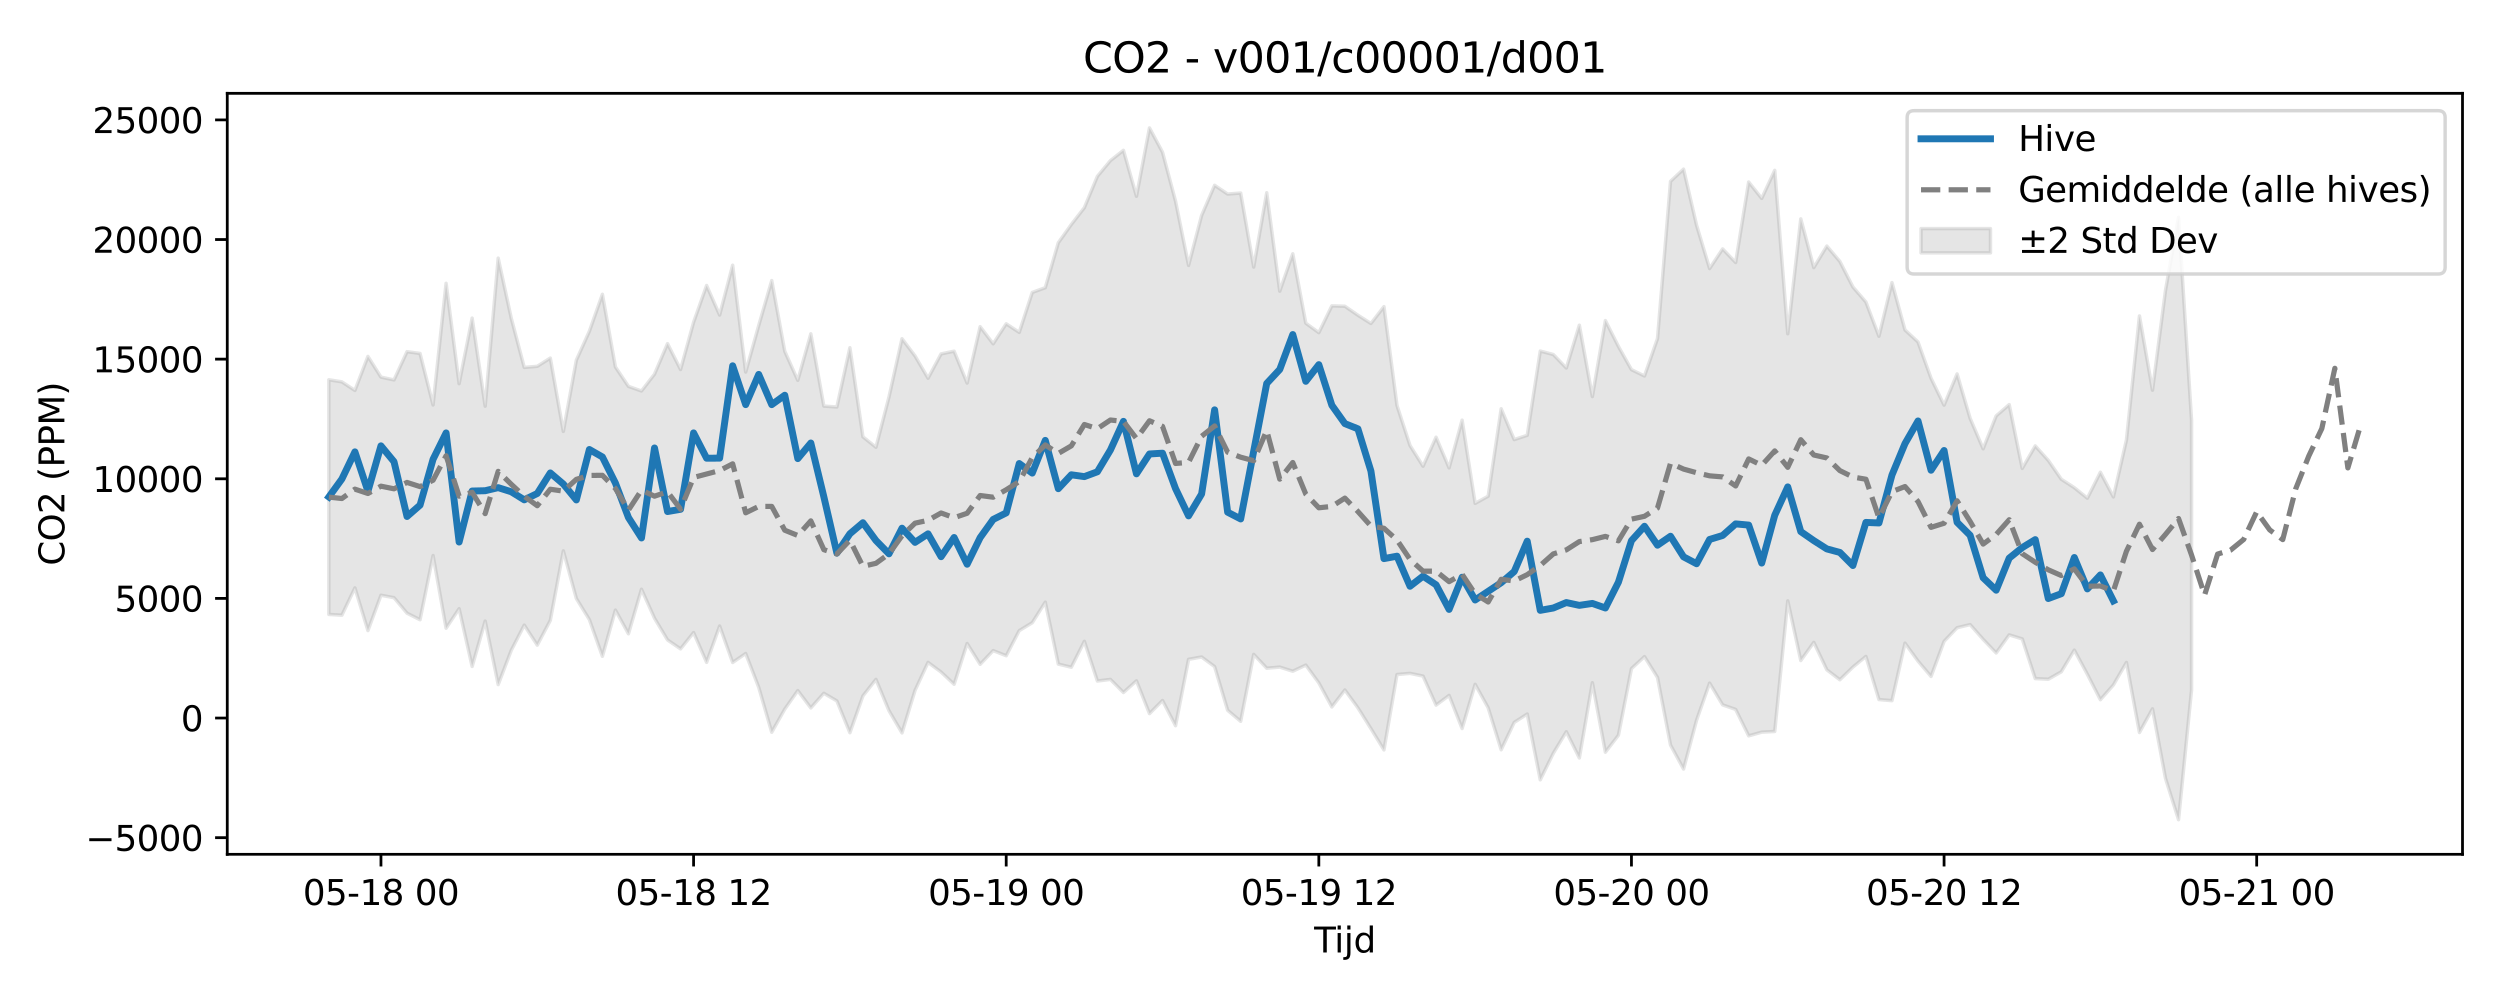 <?xml version="1.0" encoding="utf-8" standalone="no"?>
<!DOCTYPE svg PUBLIC "-//W3C//DTD SVG 1.1//EN"
  "http://www.w3.org/Graphics/SVG/1.1/DTD/svg11.dtd">
<svg xmlns:xlink="http://www.w3.org/1999/xlink" width="720pt" height="288pt" viewBox="0 0 720 288" xmlns="http://www.w3.org/2000/svg" version="1.1">
 <defs>
  <style type="text/css">*{stroke-linejoin: round; stroke-linecap: butt}</style>
 </defs>
 <g id="figure_1">
  <g id="patch_1">
   <path d="M 0 288 
L 720 288 
L 720 0 
L 0 0 
z
" style="fill: #ffffff"/>
  </g>
  <g id="axes_1">
   <g id="patch_2">
    <path d="M 65.45 246.04 
L 709.2 246.04 
L 709.2 26.88 
L 65.45 26.88 
z
" style="fill: #ffffff"/>
   </g>
   <g id="FillBetweenPolyCollection_1">
    <defs>
     <path id="m3775080831" d="M 94.711 -178.626 
L 94.711 -111.036 
L 98.463 -110.825 
L 102.214 -118.692 
L 105.966 -106.39 
L 109.717 -116.566 
L 113.469 -115.867 
L 117.22 -111.401 
L 120.972 -109.508 
L 124.723 -128.019 
L 128.474 -107.072 
L 132.226 -112.703 
L 135.977 -96.053 
L 139.729 -109.131 
L 143.48 -90.832 
L 147.232 -100.67 
L 150.983 -107.965 
L 154.735 -102.2 
L 158.486 -109.315 
L 162.238 -129.356 
L 165.989 -115.626 
L 169.741 -109.544 
L 173.492 -98.978 
L 177.243 -112.293 
L 180.995 -105.464 
L 184.746 -118.297 
L 188.498 -109.945 
L 192.249 -103.69 
L 196.001 -101.119 
L 199.752 -105.812 
L 203.504 -97.237 
L 207.255 -107.703 
L 211.007 -97.199 
L 214.758 -99.788 
L 218.509 -90.058 
L 222.261 -77.112 
L 226.012 -83.762 
L 229.764 -89.099 
L 233.515 -84.11 
L 237.267 -88.334 
L 241.018 -86.131 
L 244.77 -76.976 
L 248.521 -87.573 
L 252.273 -92.334 
L 256.024 -83.323 
L 259.775 -76.917 
L 263.527 -89.149 
L 267.278 -97.229 
L 271.03 -94.45 
L 274.781 -90.928 
L 278.533 -102.675 
L 282.284 -96.671 
L 286.036 -100.623 
L 289.787 -99.147 
L 293.539 -106.377 
L 297.29 -108.657 
L 301.041 -114.582 
L 304.793 -96.736 
L 308.544 -95.834 
L 312.296 -103.297 
L 316.047 -91.869 
L 319.799 -92.33 
L 323.55 -88.556 
L 327.302 -91.92 
L 331.053 -82.478 
L 334.805 -86.256 
L 338.556 -78.993 
L 342.308 -98.114 
L 346.059 -98.784 
L 349.81 -96.014 
L 353.562 -83.431 
L 357.313 -80.256 
L 361.065 -99.545 
L 364.816 -95.554 
L 368.568 -95.874 
L 372.319 -94.686 
L 376.071 -96.454 
L 379.822 -91.327 
L 383.574 -84.398 
L 387.325 -89.281 
L 391.076 -84.15 
L 394.828 -78.148 
L 398.579 -72.022 
L 402.331 -93.735 
L 406.082 -94.068 
L 409.834 -93.284 
L 413.585 -84.924 
L 417.337 -87.724 
L 421.088 -78.181 
L 424.84 -90.92 
L 428.591 -84.15 
L 432.342 -72.063 
L 436.094 -79.944 
L 439.845 -82.364 
L 443.597 -63.412 
L 447.348 -71.038 
L 451.1 -77.257 
L 454.851 -69.704 
L 458.603 -91.377 
L 462.354 -71.367 
L 466.106 -76.248 
L 469.857 -95.429 
L 473.609 -98.894 
L 477.36 -92.892 
L 481.111 -73.428 
L 484.863 -66.512 
L 488.614 -80.585 
L 492.366 -91.26 
L 496.117 -84.996 
L 499.869 -83.685 
L 503.62 -76.075 
L 507.372 -77.135 
L 511.123 -77.331 
L 514.875 -114.948 
L 518.626 -97.762 
L 522.377 -102.996 
L 526.129 -95.093 
L 529.88 -92.227 
L 533.632 -95.875 
L 537.383 -98.947 
L 541.135 -86.525 
L 544.886 -86.206 
L 548.638 -102.775 
L 552.389 -97.609 
L 556.141 -93.183 
L 559.892 -103.284 
L 563.643 -107.215 
L 567.395 -108.115 
L 571.146 -103.864 
L 574.898 -99.944 
L 578.649 -105.153 
L 582.401 -103.993 
L 586.152 -92.567 
L 589.904 -92.38 
L 593.655 -94.518 
L 597.407 -100.774 
L 601.158 -93.804 
L 604.909 -86.474 
L 608.661 -90.728 
L 612.412 -97.211 
L 616.164 -77.034 
L 619.915 -83.859 
L 623.667 -63.807 
L 627.418 -51.922 
L 631.17 -89.304 
L 631.17 -166.963 
L 631.17 -166.963 
L 627.418 -225.411 
L 623.667 -204.398 
L 619.915 -175.615 
L 616.164 -197.018 
L 612.412 -161.273 
L 608.661 -144.885 
L 604.909 -151.998 
L 601.158 -144.522 
L 597.407 -147.544 
L 593.655 -149.977 
L 589.904 -155.413 
L 586.152 -159.578 
L 582.401 -153.089 
L 578.649 -171.479 
L 574.898 -168.222 
L 571.146 -158.746 
L 567.395 -167.531 
L 563.643 -180.314 
L 559.892 -171.322 
L 556.141 -179.065 
L 552.389 -189.505 
L 548.638 -192.975 
L 544.886 -206.628 
L 541.135 -191.151 
L 537.383 -201.013 
L 533.632 -205.366 
L 529.88 -212.706 
L 526.129 -217.133 
L 522.377 -210.925 
L 518.626 -224.967 
L 514.875 -191.875 
L 511.123 -238.947 
L 507.372 -230.857 
L 503.62 -235.585 
L 499.869 -212.399 
L 496.117 -216.308 
L 492.366 -210.656 
L 488.614 -223.136 
L 484.863 -239.292 
L 481.111 -235.775 
L 477.36 -190.499 
L 473.609 -179.716 
L 469.857 -181.542 
L 466.106 -188.237 
L 462.354 -195.671 
L 458.603 -173.789 
L 454.851 -194.344 
L 451.1 -182.011 
L 447.348 -185.906 
L 443.597 -186.894 
L 439.845 -162.637 
L 436.094 -161.401 
L 432.342 -170.275 
L 428.591 -145.104 
L 424.84 -143.029 
L 421.088 -166.999 
L 417.337 -153.249 
L 413.585 -162.084 
L 409.834 -153.728 
L 406.082 -159.707 
L 402.331 -171.223 
L 398.579 -199.692 
L 394.828 -194.839 
L 391.076 -197.219 
L 387.325 -199.805 
L 383.574 -199.912 
L 379.822 -192.19 
L 376.071 -194.926 
L 372.319 -214.915 
L 368.568 -204.143 
L 364.816 -232.498 
L 361.065 -211.083 
L 357.313 -232.402 
L 353.562 -232.108 
L 349.81 -234.633 
L 346.059 -225.929 
L 342.308 -211.56 
L 338.556 -230.053 
L 334.805 -244.165 
L 331.053 -251.158 
L 327.302 -231.477 
L 323.55 -244.712 
L 319.799 -241.744 
L 316.047 -237.212 
L 312.296 -228.193 
L 308.544 -223.354 
L 304.793 -218.089 
L 301.041 -205.145 
L 297.29 -203.781 
L 293.539 -192.267 
L 289.787 -194.747 
L 286.036 -188.991 
L 282.284 -193.917 
L 278.533 -177.677 
L 274.781 -186.862 
L 271.03 -186.072 
L 267.278 -179.074 
L 263.527 -185.5 
L 259.775 -190.45 
L 256.024 -173.657 
L 252.273 -159.187 
L 248.521 -162.204 
L 244.77 -187.855 
L 241.018 -170.786 
L 237.267 -171.052 
L 233.515 -191.868 
L 229.764 -178.46 
L 226.012 -186.828 
L 222.261 -207.197 
L 218.509 -194.245 
L 214.758 -180.841 
L 211.007 -211.632 
L 207.255 -197.261 
L 203.504 -205.778 
L 199.752 -195.178 
L 196.001 -181.582 
L 192.249 -189.03 
L 188.498 -180.25 
L 184.746 -175.395 
L 180.995 -176.723 
L 177.243 -182.319 
L 173.492 -203.249 
L 169.741 -192.602 
L 165.989 -184.273 
L 162.238 -163.755 
L 158.486 -184.883 
L 154.735 -182.504 
L 150.983 -182.185 
L 147.232 -196.405 
L 143.48 -213.663 
L 139.729 -171.019 
L 135.977 -196.39 
L 132.226 -177.496 
L 128.474 -206.414 
L 124.723 -171.369 
L 120.972 -186.21 
L 117.22 -186.719 
L 113.469 -178.58 
L 109.717 -179.4 
L 105.966 -185.357 
L 102.214 -175.559 
L 98.463 -178.028 
L 94.711 -178.626 
z
" style="stroke: #808080; stroke-opacity: 0.2"/>
    </defs>
    <g clip-path="url(#p372bfa2f78)">
     <use xlink:href="#m3775080831" x="0" y="288" style="fill: #808080; fill-opacity: 0.2; stroke: #808080; stroke-opacity: 0.2"/>
    </g>
   </g>
   <g id="matplotlib.axis_1">
    <g id="xtick_1">
     <g id="line2d_1">
      <defs>
       <path id="m31ff4bd258" d="M 0 0 
L 0 3.5 
" style="stroke: #000000; stroke-width: 0.8"/>
      </defs>
      <g>
       <use xlink:href="#m31ff4bd258" x="109.717" y="246.04" style="stroke: #000000; stroke-width: 0.8"/>
      </g>
     </g>
     <g id="text_1">
      <!-- 05-18 00 -->
      <g transform="translate(87.237 260.638) scale(0.1 -0.1)">
       <defs>
        <path id="DejaVuSans-30" d="M 2034 4250 
Q 1547 4250 1301 3770 
Q 1056 3291 1056 2328 
Q 1056 1369 1301 889 
Q 1547 409 2034 409 
Q 2525 409 2770 889 
Q 3016 1369 3016 2328 
Q 3016 3291 2770 3770 
Q 2525 4250 2034 4250 
z
M 2034 4750 
Q 2819 4750 3233 4129 
Q 3647 3509 3647 2328 
Q 3647 1150 3233 529 
Q 2819 -91 2034 -91 
Q 1250 -91 836 529 
Q 422 1150 422 2328 
Q 422 3509 836 4129 
Q 1250 4750 2034 4750 
z
" transform="scale(0.016)"/>
        <path id="DejaVuSans-35" d="M 691 4666 
L 3169 4666 
L 3169 4134 
L 1269 4134 
L 1269 2991 
Q 1406 3038 1543 3061 
Q 1681 3084 1819 3084 
Q 2600 3084 3056 2656 
Q 3513 2228 3513 1497 
Q 3513 744 3044 326 
Q 2575 -91 1722 -91 
Q 1428 -91 1123 -41 
Q 819 9 494 109 
L 494 744 
Q 775 591 1075 516 
Q 1375 441 1709 441 
Q 2250 441 2565 725 
Q 2881 1009 2881 1497 
Q 2881 1984 2565 2268 
Q 2250 2553 1709 2553 
Q 1456 2553 1204 2497 
Q 953 2441 691 2322 
L 691 4666 
z
" transform="scale(0.016)"/>
        <path id="DejaVuSans-2d" d="M 313 2009 
L 1997 2009 
L 1997 1497 
L 313 1497 
L 313 2009 
z
" transform="scale(0.016)"/>
        <path id="DejaVuSans-31" d="M 794 531 
L 1825 531 
L 1825 4091 
L 703 3866 
L 703 4441 
L 1819 4666 
L 2450 4666 
L 2450 531 
L 3481 531 
L 3481 0 
L 794 0 
L 794 531 
z
" transform="scale(0.016)"/>
        <path id="DejaVuSans-38" d="M 2034 2216 
Q 1584 2216 1326 1975 
Q 1069 1734 1069 1313 
Q 1069 891 1326 650 
Q 1584 409 2034 409 
Q 2484 409 2743 651 
Q 3003 894 3003 1313 
Q 3003 1734 2745 1975 
Q 2488 2216 2034 2216 
z
M 1403 2484 
Q 997 2584 770 2862 
Q 544 3141 544 3541 
Q 544 4100 942 4425 
Q 1341 4750 2034 4750 
Q 2731 4750 3128 4425 
Q 3525 4100 3525 3541 
Q 3525 3141 3298 2862 
Q 3072 2584 2669 2484 
Q 3125 2378 3379 2068 
Q 3634 1759 3634 1313 
Q 3634 634 3220 271 
Q 2806 -91 2034 -91 
Q 1263 -91 848 271 
Q 434 634 434 1313 
Q 434 1759 690 2068 
Q 947 2378 1403 2484 
z
M 1172 3481 
Q 1172 3119 1398 2916 
Q 1625 2713 2034 2713 
Q 2441 2713 2670 2916 
Q 2900 3119 2900 3481 
Q 2900 3844 2670 4047 
Q 2441 4250 2034 4250 
Q 1625 4250 1398 4047 
Q 1172 3844 1172 3481 
z
" transform="scale(0.016)"/>
        <path id="DejaVuSans-20" transform="scale(0.016)"/>
       </defs>
       <use xlink:href="#DejaVuSans-30"/>
       <use xlink:href="#DejaVuSans-35" transform="translate(63.623 0)"/>
       <use xlink:href="#DejaVuSans-2d" transform="translate(127.246 0)"/>
       <use xlink:href="#DejaVuSans-31" transform="translate(163.33 0)"/>
       <use xlink:href="#DejaVuSans-38" transform="translate(226.953 0)"/>
       <use xlink:href="#DejaVuSans-20" transform="translate(290.576 0)"/>
       <use xlink:href="#DejaVuSans-30" transform="translate(322.363 0)"/>
       <use xlink:href="#DejaVuSans-30" transform="translate(385.986 0)"/>
      </g>
     </g>
    </g>
    <g id="xtick_2">
     <g id="line2d_2">
      <g>
       <use xlink:href="#m31ff4bd258" x="199.752" y="246.04" style="stroke: #000000; stroke-width: 0.8"/>
      </g>
     </g>
     <g id="text_2">
      <!-- 05-18 12 -->
      <g transform="translate(177.272 260.638) scale(0.1 -0.1)">
       <defs>
        <path id="DejaVuSans-32" d="M 1228 531 
L 3431 531 
L 3431 0 
L 469 0 
L 469 531 
Q 828 903 1448 1529 
Q 2069 2156 2228 2338 
Q 2531 2678 2651 2914 
Q 2772 3150 2772 3378 
Q 2772 3750 2511 3984 
Q 2250 4219 1831 4219 
Q 1534 4219 1204 4116 
Q 875 4013 500 3803 
L 500 4441 
Q 881 4594 1212 4672 
Q 1544 4750 1819 4750 
Q 2544 4750 2975 4387 
Q 3406 4025 3406 3419 
Q 3406 3131 3298 2873 
Q 3191 2616 2906 2266 
Q 2828 2175 2409 1742 
Q 1991 1309 1228 531 
z
" transform="scale(0.016)"/>
       </defs>
       <use xlink:href="#DejaVuSans-30"/>
       <use xlink:href="#DejaVuSans-35" transform="translate(63.623 0)"/>
       <use xlink:href="#DejaVuSans-2d" transform="translate(127.246 0)"/>
       <use xlink:href="#DejaVuSans-31" transform="translate(163.33 0)"/>
       <use xlink:href="#DejaVuSans-38" transform="translate(226.953 0)"/>
       <use xlink:href="#DejaVuSans-20" transform="translate(290.576 0)"/>
       <use xlink:href="#DejaVuSans-31" transform="translate(322.363 0)"/>
       <use xlink:href="#DejaVuSans-32" transform="translate(385.986 0)"/>
      </g>
     </g>
    </g>
    <g id="xtick_3">
     <g id="line2d_3">
      <g>
       <use xlink:href="#m31ff4bd258" x="289.787" y="246.04" style="stroke: #000000; stroke-width: 0.8"/>
      </g>
     </g>
     <g id="text_3">
      <!-- 05-19 00 -->
      <g transform="translate(267.307 260.638) scale(0.1 -0.1)">
       <defs>
        <path id="DejaVuSans-39" d="M 703 97 
L 703 672 
Q 941 559 1184 500 
Q 1428 441 1663 441 
Q 2288 441 2617 861 
Q 2947 1281 2994 2138 
Q 2813 1869 2534 1725 
Q 2256 1581 1919 1581 
Q 1219 1581 811 2004 
Q 403 2428 403 3163 
Q 403 3881 828 4315 
Q 1253 4750 1959 4750 
Q 2769 4750 3195 4129 
Q 3622 3509 3622 2328 
Q 3622 1225 3098 567 
Q 2575 -91 1691 -91 
Q 1453 -91 1209 -44 
Q 966 3 703 97 
z
M 1959 2075 
Q 2384 2075 2632 2365 
Q 2881 2656 2881 3163 
Q 2881 3666 2632 3958 
Q 2384 4250 1959 4250 
Q 1534 4250 1286 3958 
Q 1038 3666 1038 3163 
Q 1038 2656 1286 2365 
Q 1534 2075 1959 2075 
z
" transform="scale(0.016)"/>
       </defs>
       <use xlink:href="#DejaVuSans-30"/>
       <use xlink:href="#DejaVuSans-35" transform="translate(63.623 0)"/>
       <use xlink:href="#DejaVuSans-2d" transform="translate(127.246 0)"/>
       <use xlink:href="#DejaVuSans-31" transform="translate(163.33 0)"/>
       <use xlink:href="#DejaVuSans-39" transform="translate(226.953 0)"/>
       <use xlink:href="#DejaVuSans-20" transform="translate(290.576 0)"/>
       <use xlink:href="#DejaVuSans-30" transform="translate(322.363 0)"/>
       <use xlink:href="#DejaVuSans-30" transform="translate(385.986 0)"/>
      </g>
     </g>
    </g>
    <g id="xtick_4">
     <g id="line2d_4">
      <g>
       <use xlink:href="#m31ff4bd258" x="379.822" y="246.04" style="stroke: #000000; stroke-width: 0.8"/>
      </g>
     </g>
     <g id="text_4">
      <!-- 05-19 12 -->
      <g transform="translate(357.342 260.638) scale(0.1 -0.1)">
       <use xlink:href="#DejaVuSans-30"/>
       <use xlink:href="#DejaVuSans-35" transform="translate(63.623 0)"/>
       <use xlink:href="#DejaVuSans-2d" transform="translate(127.246 0)"/>
       <use xlink:href="#DejaVuSans-31" transform="translate(163.33 0)"/>
       <use xlink:href="#DejaVuSans-39" transform="translate(226.953 0)"/>
       <use xlink:href="#DejaVuSans-20" transform="translate(290.576 0)"/>
       <use xlink:href="#DejaVuSans-31" transform="translate(322.363 0)"/>
       <use xlink:href="#DejaVuSans-32" transform="translate(385.986 0)"/>
      </g>
     </g>
    </g>
    <g id="xtick_5">
     <g id="line2d_5">
      <g>
       <use xlink:href="#m31ff4bd258" x="469.857" y="246.04" style="stroke: #000000; stroke-width: 0.8"/>
      </g>
     </g>
     <g id="text_5">
      <!-- 05-20 00 -->
      <g transform="translate(447.377 260.638) scale(0.1 -0.1)">
       <use xlink:href="#DejaVuSans-30"/>
       <use xlink:href="#DejaVuSans-35" transform="translate(63.623 0)"/>
       <use xlink:href="#DejaVuSans-2d" transform="translate(127.246 0)"/>
       <use xlink:href="#DejaVuSans-32" transform="translate(163.33 0)"/>
       <use xlink:href="#DejaVuSans-30" transform="translate(226.953 0)"/>
       <use xlink:href="#DejaVuSans-20" transform="translate(290.576 0)"/>
       <use xlink:href="#DejaVuSans-30" transform="translate(322.363 0)"/>
       <use xlink:href="#DejaVuSans-30" transform="translate(385.986 0)"/>
      </g>
     </g>
    </g>
    <g id="xtick_6">
     <g id="line2d_6">
      <g>
       <use xlink:href="#m31ff4bd258" x="559.892" y="246.04" style="stroke: #000000; stroke-width: 0.8"/>
      </g>
     </g>
     <g id="text_6">
      <!-- 05-20 12 -->
      <g transform="translate(537.412 260.638) scale(0.1 -0.1)">
       <use xlink:href="#DejaVuSans-30"/>
       <use xlink:href="#DejaVuSans-35" transform="translate(63.623 0)"/>
       <use xlink:href="#DejaVuSans-2d" transform="translate(127.246 0)"/>
       <use xlink:href="#DejaVuSans-32" transform="translate(163.33 0)"/>
       <use xlink:href="#DejaVuSans-30" transform="translate(226.953 0)"/>
       <use xlink:href="#DejaVuSans-20" transform="translate(290.576 0)"/>
       <use xlink:href="#DejaVuSans-31" transform="translate(322.363 0)"/>
       <use xlink:href="#DejaVuSans-32" transform="translate(385.986 0)"/>
      </g>
     </g>
    </g>
    <g id="xtick_7">
     <g id="line2d_7">
      <g>
       <use xlink:href="#m31ff4bd258" x="649.927" y="246.04" style="stroke: #000000; stroke-width: 0.8"/>
      </g>
     </g>
     <g id="text_7">
      <!-- 05-21 00 -->
      <g transform="translate(627.447 260.638) scale(0.1 -0.1)">
       <use xlink:href="#DejaVuSans-30"/>
       <use xlink:href="#DejaVuSans-35" transform="translate(63.623 0)"/>
       <use xlink:href="#DejaVuSans-2d" transform="translate(127.246 0)"/>
       <use xlink:href="#DejaVuSans-32" transform="translate(163.33 0)"/>
       <use xlink:href="#DejaVuSans-31" transform="translate(226.953 0)"/>
       <use xlink:href="#DejaVuSans-20" transform="translate(290.576 0)"/>
       <use xlink:href="#DejaVuSans-30" transform="translate(322.363 0)"/>
       <use xlink:href="#DejaVuSans-30" transform="translate(385.986 0)"/>
      </g>
     </g>
    </g>
    <g id="text_8">
     <!-- Tijd -->
     <g transform="translate(378.475 274.317) scale(0.1 -0.1)">
      <defs>
       <path id="DejaVuSans-54" d="M -19 4666 
L 3928 4666 
L 3928 4134 
L 2272 4134 
L 2272 0 
L 1638 0 
L 1638 4134 
L -19 4134 
L -19 4666 
z
" transform="scale(0.016)"/>
       <path id="DejaVuSans-69" d="M 603 3500 
L 1178 3500 
L 1178 0 
L 603 0 
L 603 3500 
z
M 603 4863 
L 1178 4863 
L 1178 4134 
L 603 4134 
L 603 4863 
z
" transform="scale(0.016)"/>
       <path id="DejaVuSans-6a" d="M 603 3500 
L 1178 3500 
L 1178 -63 
Q 1178 -731 923 -1031 
Q 669 -1331 103 -1331 
L -116 -1331 
L -116 -844 
L 38 -844 
Q 366 -844 484 -692 
Q 603 -541 603 -63 
L 603 3500 
z
M 603 4863 
L 1178 4863 
L 1178 4134 
L 603 4134 
L 603 4863 
z
" transform="scale(0.016)"/>
       <path id="DejaVuSans-64" d="M 2906 2969 
L 2906 4863 
L 3481 4863 
L 3481 0 
L 2906 0 
L 2906 525 
Q 2725 213 2448 61 
Q 2172 -91 1784 -91 
Q 1150 -91 751 415 
Q 353 922 353 1747 
Q 353 2572 751 3078 
Q 1150 3584 1784 3584 
Q 2172 3584 2448 3432 
Q 2725 3281 2906 2969 
z
M 947 1747 
Q 947 1113 1208 752 
Q 1469 391 1925 391 
Q 2381 391 2643 752 
Q 2906 1113 2906 1747 
Q 2906 2381 2643 2742 
Q 2381 3103 1925 3103 
Q 1469 3103 1208 2742 
Q 947 2381 947 1747 
z
" transform="scale(0.016)"/>
      </defs>
      <use xlink:href="#DejaVuSans-54"/>
      <use xlink:href="#DejaVuSans-69" transform="translate(57.959 0)"/>
      <use xlink:href="#DejaVuSans-6a" transform="translate(85.742 0)"/>
      <use xlink:href="#DejaVuSans-64" transform="translate(113.525 0)"/>
     </g>
    </g>
   </g>
   <g id="matplotlib.axis_2">
    <g id="ytick_1">
     <g id="line2d_8">
      <defs>
       <path id="m1222e73f07" d="M 0 0 
L -3.5 0 
" style="stroke: #000000; stroke-width: 0.8"/>
      </defs>
      <g>
       <use xlink:href="#m1222e73f07" x="65.45" y="241.248" style="stroke: #000000; stroke-width: 0.8"/>
      </g>
     </g>
     <g id="text_9">
      <!-- −5000 -->
      <g transform="translate(24.62 245.047) scale(0.1 -0.1)">
       <defs>
        <path id="DejaVuSans-2212" d="M 678 2272 
L 4684 2272 
L 4684 1741 
L 678 1741 
L 678 2272 
z
" transform="scale(0.016)"/>
       </defs>
       <use xlink:href="#DejaVuSans-2212"/>
       <use xlink:href="#DejaVuSans-35" transform="translate(83.789 0)"/>
       <use xlink:href="#DejaVuSans-30" transform="translate(147.412 0)"/>
       <use xlink:href="#DejaVuSans-30" transform="translate(211.035 0)"/>
       <use xlink:href="#DejaVuSans-30" transform="translate(274.658 0)"/>
      </g>
     </g>
    </g>
    <g id="ytick_2">
     <g id="line2d_9">
      <g>
       <use xlink:href="#m1222e73f07" x="65.45" y="206.795" style="stroke: #000000; stroke-width: 0.8"/>
      </g>
     </g>
     <g id="text_10">
      <!-- 0 -->
      <g transform="translate(52.087 210.595) scale(0.1 -0.1)">
       <use xlink:href="#DejaVuSans-30"/>
      </g>
     </g>
    </g>
    <g id="ytick_3">
     <g id="line2d_10">
      <g>
       <use xlink:href="#m1222e73f07" x="65.45" y="172.343" style="stroke: #000000; stroke-width: 0.8"/>
      </g>
     </g>
     <g id="text_11">
      <!-- 5000 -->
      <g transform="translate(33 176.142) scale(0.1 -0.1)">
       <use xlink:href="#DejaVuSans-35"/>
       <use xlink:href="#DejaVuSans-30" transform="translate(63.623 0)"/>
       <use xlink:href="#DejaVuSans-30" transform="translate(127.246 0)"/>
       <use xlink:href="#DejaVuSans-30" transform="translate(190.869 0)"/>
      </g>
     </g>
    </g>
    <g id="ytick_4">
     <g id="line2d_11">
      <g>
       <use xlink:href="#m1222e73f07" x="65.45" y="137.89" style="stroke: #000000; stroke-width: 0.8"/>
      </g>
     </g>
     <g id="text_12">
      <!-- 10000 -->
      <g transform="translate(26.637 141.689) scale(0.1 -0.1)">
       <use xlink:href="#DejaVuSans-31"/>
       <use xlink:href="#DejaVuSans-30" transform="translate(63.623 0)"/>
       <use xlink:href="#DejaVuSans-30" transform="translate(127.246 0)"/>
       <use xlink:href="#DejaVuSans-30" transform="translate(190.869 0)"/>
       <use xlink:href="#DejaVuSans-30" transform="translate(254.492 0)"/>
      </g>
     </g>
    </g>
    <g id="ytick_5">
     <g id="line2d_12">
      <g>
       <use xlink:href="#m1222e73f07" x="65.45" y="103.437" style="stroke: #000000; stroke-width: 0.8"/>
      </g>
     </g>
     <g id="text_13">
      <!-- 15000 -->
      <g transform="translate(26.637 107.236) scale(0.1 -0.1)">
       <use xlink:href="#DejaVuSans-31"/>
       <use xlink:href="#DejaVuSans-35" transform="translate(63.623 0)"/>
       <use xlink:href="#DejaVuSans-30" transform="translate(127.246 0)"/>
       <use xlink:href="#DejaVuSans-30" transform="translate(190.869 0)"/>
       <use xlink:href="#DejaVuSans-30" transform="translate(254.492 0)"/>
      </g>
     </g>
    </g>
    <g id="ytick_6">
     <g id="line2d_13">
      <g>
       <use xlink:href="#m1222e73f07" x="65.45" y="68.984" style="stroke: #000000; stroke-width: 0.8"/>
      </g>
     </g>
     <g id="text_14">
      <!-- 20000 -->
      <g transform="translate(26.637 72.783) scale(0.1 -0.1)">
       <use xlink:href="#DejaVuSans-32"/>
       <use xlink:href="#DejaVuSans-30" transform="translate(63.623 0)"/>
       <use xlink:href="#DejaVuSans-30" transform="translate(127.246 0)"/>
       <use xlink:href="#DejaVuSans-30" transform="translate(190.869 0)"/>
       <use xlink:href="#DejaVuSans-30" transform="translate(254.492 0)"/>
      </g>
     </g>
    </g>
    <g id="ytick_7">
     <g id="line2d_14">
      <g>
       <use xlink:href="#m1222e73f07" x="65.45" y="34.531" style="stroke: #000000; stroke-width: 0.8"/>
      </g>
     </g>
     <g id="text_15">
      <!-- 25000 -->
      <g transform="translate(26.637 38.33) scale(0.1 -0.1)">
       <use xlink:href="#DejaVuSans-32"/>
       <use xlink:href="#DejaVuSans-35" transform="translate(63.623 0)"/>
       <use xlink:href="#DejaVuSans-30" transform="translate(127.246 0)"/>
       <use xlink:href="#DejaVuSans-30" transform="translate(190.869 0)"/>
       <use xlink:href="#DejaVuSans-30" transform="translate(254.492 0)"/>
      </g>
     </g>
    </g>
    <g id="text_16">
     <!-- CO2 (PPM) -->
     <g transform="translate(18.541 162.903) rotate(-90) scale(0.1 -0.1)">
      <defs>
       <path id="DejaVuSans-43" d="M 4122 4306 
L 4122 3641 
Q 3803 3938 3442 4084 
Q 3081 4231 2675 4231 
Q 1875 4231 1450 3742 
Q 1025 3253 1025 2328 
Q 1025 1406 1450 917 
Q 1875 428 2675 428 
Q 3081 428 3442 575 
Q 3803 722 4122 1019 
L 4122 359 
Q 3791 134 3420 21 
Q 3050 -91 2638 -91 
Q 1578 -91 968 557 
Q 359 1206 359 2328 
Q 359 3453 968 4101 
Q 1578 4750 2638 4750 
Q 3056 4750 3426 4639 
Q 3797 4528 4122 4306 
z
" transform="scale(0.016)"/>
       <path id="DejaVuSans-4f" d="M 2522 4238 
Q 1834 4238 1429 3725 
Q 1025 3213 1025 2328 
Q 1025 1447 1429 934 
Q 1834 422 2522 422 
Q 3209 422 3611 934 
Q 4013 1447 4013 2328 
Q 4013 3213 3611 3725 
Q 3209 4238 2522 4238 
z
M 2522 4750 
Q 3503 4750 4090 4092 
Q 4678 3434 4678 2328 
Q 4678 1225 4090 567 
Q 3503 -91 2522 -91 
Q 1538 -91 948 565 
Q 359 1222 359 2328 
Q 359 3434 948 4092 
Q 1538 4750 2522 4750 
z
" transform="scale(0.016)"/>
       <path id="DejaVuSans-28" d="M 1984 4856 
Q 1566 4138 1362 3434 
Q 1159 2731 1159 2009 
Q 1159 1288 1364 580 
Q 1569 -128 1984 -844 
L 1484 -844 
Q 1016 -109 783 600 
Q 550 1309 550 2009 
Q 550 2706 781 3412 
Q 1013 4119 1484 4856 
L 1984 4856 
z
" transform="scale(0.016)"/>
       <path id="DejaVuSans-50" d="M 1259 4147 
L 1259 2394 
L 2053 2394 
Q 2494 2394 2734 2622 
Q 2975 2850 2975 3272 
Q 2975 3691 2734 3919 
Q 2494 4147 2053 4147 
L 1259 4147 
z
M 628 4666 
L 2053 4666 
Q 2838 4666 3239 4311 
Q 3641 3956 3641 3272 
Q 3641 2581 3239 2228 
Q 2838 1875 2053 1875 
L 1259 1875 
L 1259 0 
L 628 0 
L 628 4666 
z
" transform="scale(0.016)"/>
       <path id="DejaVuSans-4d" d="M 628 4666 
L 1569 4666 
L 2759 1491 
L 3956 4666 
L 4897 4666 
L 4897 0 
L 4281 0 
L 4281 4097 
L 3078 897 
L 2444 897 
L 1241 4097 
L 1241 0 
L 628 0 
L 628 4666 
z
" transform="scale(0.016)"/>
       <path id="DejaVuSans-29" d="M 513 4856 
L 1013 4856 
Q 1481 4119 1714 3412 
Q 1947 2706 1947 2009 
Q 1947 1309 1714 600 
Q 1481 -109 1013 -844 
L 513 -844 
Q 928 -128 1133 580 
Q 1338 1288 1338 2009 
Q 1338 2731 1133 3434 
Q 928 4138 513 4856 
z
" transform="scale(0.016)"/>
      </defs>
      <use xlink:href="#DejaVuSans-43"/>
      <use xlink:href="#DejaVuSans-4f" transform="translate(69.824 0)"/>
      <use xlink:href="#DejaVuSans-32" transform="translate(148.535 0)"/>
      <use xlink:href="#DejaVuSans-20" transform="translate(212.158 0)"/>
      <use xlink:href="#DejaVuSans-28" transform="translate(243.945 0)"/>
      <use xlink:href="#DejaVuSans-50" transform="translate(282.959 0)"/>
      <use xlink:href="#DejaVuSans-50" transform="translate(343.262 0)"/>
      <use xlink:href="#DejaVuSans-4d" transform="translate(403.564 0)"/>
      <use xlink:href="#DejaVuSans-29" transform="translate(489.844 0)"/>
     </g>
    </g>
   </g>
   <g id="line2d_15">
    <path d="M 94.711 143.123 
L 98.463 137.947 
L 102.214 130.14 
L 105.966 141.471 
L 109.717 128.408 
L 113.469 132.956 
L 117.22 148.747 
L 120.972 145.474 
L 124.723 132.272 
L 128.474 124.685 
L 132.226 156.104 
L 135.977 141.418 
L 139.729 141.328 
L 143.48 140.442 
L 147.232 141.624 
L 150.983 143.951 
L 154.735 142.125 
L 158.486 136.205 
L 162.238 139.406 
L 165.989 143.979 
L 169.741 129.456 
L 173.492 131.606 
L 177.243 139.13 
L 180.995 149.056 
L 184.746 154.93 
L 188.498 129.018 
L 192.249 147.326 
L 196.001 146.675 
L 199.752 124.676 
L 203.504 131.964 
L 207.255 131.945 
L 211.007 105.352 
L 214.758 116.529 
L 218.509 107.836 
L 222.261 116.536 
L 226.012 113.831 
L 229.764 132.074 
L 233.515 127.588 
L 237.267 143.074 
L 241.018 159.278 
L 244.77 153.722 
L 248.521 150.548 
L 252.273 155.665 
L 256.024 159.501 
L 259.775 152.121 
L 263.527 156.203 
L 267.278 153.747 
L 271.03 160.325 
L 274.781 154.801 
L 278.533 162.496 
L 282.284 154.836 
L 286.036 149.597 
L 289.787 147.711 
L 293.539 133.5 
L 297.29 136.247 
L 301.041 126.835 
L 304.793 140.738 
L 308.544 136.739 
L 312.296 137.267 
L 316.047 135.871 
L 319.799 129.607 
L 323.55 121.355 
L 327.302 136.463 
L 331.053 130.744 
L 334.805 130.517 
L 338.556 140.708 
L 342.308 148.57 
L 346.059 142.281 
L 349.81 118.038 
L 353.562 147.509 
L 357.313 149.457 
L 364.816 110.435 
L 368.568 106.407 
L 372.319 96.353 
L 376.071 109.815 
L 379.822 105.024 
L 383.574 116.72 
L 387.325 121.997 
L 391.076 123.506 
L 394.828 135.671 
L 398.579 160.881 
L 402.331 160.181 
L 406.082 168.844 
L 409.834 165.941 
L 413.585 168.42 
L 417.337 175.508 
L 421.088 166.249 
L 424.84 172.797 
L 432.342 167.813 
L 436.094 164.611 
L 439.845 155.86 
L 443.597 175.779 
L 447.348 175.108 
L 451.1 173.535 
L 454.851 174.343 
L 458.603 173.785 
L 462.354 175.101 
L 466.106 167.662 
L 469.857 155.711 
L 473.609 151.567 
L 477.36 157.02 
L 481.111 154.441 
L 484.863 160.367 
L 488.614 162.358 
L 492.366 155.362 
L 496.117 154.22 
L 499.869 150.881 
L 503.62 151.223 
L 507.372 162.161 
L 511.123 148.396 
L 514.875 140.228 
L 518.626 153.099 
L 522.377 155.697 
L 526.129 158.088 
L 529.88 159.099 
L 533.632 162.87 
L 537.383 150.454 
L 541.135 150.614 
L 544.886 136.808 
L 548.638 127.754 
L 552.389 121.238 
L 556.141 135.425 
L 559.892 129.747 
L 563.643 150.426 
L 567.395 154.165 
L 571.146 166.398 
L 574.898 169.974 
L 578.649 160.748 
L 582.401 157.707 
L 586.152 155.415 
L 589.904 172.375 
L 593.655 170.985 
L 597.407 160.562 
L 601.158 169.602 
L 604.909 165.581 
L 608.661 173.052 
L 608.661 173.052 
" clip-path="url(#p372bfa2f78)" style="fill: none; stroke: #1f77b4; stroke-width: 2; stroke-linecap: square"/>
   </g>
   <g id="line2d_16">
    <path d="M 94.711 143.169 
L 98.463 143.573 
L 102.214 140.875 
L 105.966 142.126 
L 109.717 140.017 
L 113.469 140.777 
L 117.22 138.94 
L 120.972 140.141 
L 124.723 138.306 
L 128.474 131.257 
L 132.226 142.9 
L 135.977 141.779 
L 139.729 147.925 
L 143.48 135.752 
L 147.232 139.462 
L 150.983 142.925 
L 154.735 145.648 
L 158.486 140.901 
L 162.238 141.445 
L 165.989 138.051 
L 169.741 136.927 
L 173.492 136.887 
L 177.243 140.694 
L 180.995 146.907 
L 184.746 141.154 
L 188.498 142.903 
L 192.249 141.64 
L 196.001 146.649 
L 199.752 137.505 
L 207.255 135.518 
L 211.007 133.584 
L 214.758 147.685 
L 218.509 145.848 
L 222.261 145.845 
L 226.012 152.705 
L 229.764 154.22 
L 233.515 150.011 
L 237.267 158.307 
L 241.018 159.542 
L 244.77 155.584 
L 248.521 163.111 
L 252.273 162.239 
L 256.024 159.51 
L 259.775 154.316 
L 263.527 150.675 
L 267.278 149.849 
L 271.03 147.739 
L 274.781 149.105 
L 278.533 147.824 
L 282.284 142.706 
L 286.036 143.193 
L 289.787 141.053 
L 293.539 138.678 
L 297.29 131.781 
L 301.041 128.136 
L 304.793 130.587 
L 308.544 128.406 
L 312.296 122.255 
L 316.047 123.46 
L 319.799 120.963 
L 323.55 121.366 
L 327.302 126.301 
L 331.053 121.182 
L 334.805 122.79 
L 338.556 133.477 
L 342.308 133.163 
L 346.059 125.643 
L 349.81 122.676 
L 353.562 130.231 
L 357.313 131.671 
L 361.065 132.686 
L 364.816 123.974 
L 368.568 137.991 
L 372.319 133.2 
L 376.071 142.31 
L 379.822 146.242 
L 383.574 145.845 
L 387.325 143.457 
L 391.076 147.316 
L 394.828 151.506 
L 398.579 152.143 
L 402.331 155.521 
L 406.082 161.112 
L 409.834 164.494 
L 413.585 164.496 
L 417.337 167.514 
L 421.088 165.41 
L 424.84 171.026 
L 428.591 173.373 
L 432.342 166.831 
L 436.094 167.328 
L 439.845 165.499 
L 443.597 162.847 
L 447.348 159.528 
L 451.1 158.366 
L 454.851 155.976 
L 458.603 155.417 
L 462.354 154.481 
L 466.106 155.757 
L 469.857 149.514 
L 473.609 148.695 
L 477.36 146.304 
L 481.111 133.399 
L 484.863 135.098 
L 488.614 136.139 
L 492.366 137.042 
L 496.117 137.348 
L 499.869 139.958 
L 503.62 132.17 
L 507.372 134.004 
L 511.123 129.861 
L 514.875 134.589 
L 518.626 126.636 
L 522.377 131.039 
L 526.129 131.887 
L 529.88 135.533 
L 533.632 137.38 
L 537.383 138.02 
L 541.135 149.162 
L 544.886 141.583 
L 548.638 140.125 
L 552.389 144.443 
L 556.141 151.876 
L 559.892 150.697 
L 563.643 144.235 
L 567.395 150.177 
L 571.146 156.695 
L 574.898 153.917 
L 578.649 149.684 
L 582.401 159.459 
L 586.152 161.928 
L 589.904 164.104 
L 593.655 165.752 
L 597.407 163.841 
L 601.158 168.837 
L 604.909 168.764 
L 608.661 170.193 
L 612.412 158.758 
L 616.164 150.974 
L 619.915 158.263 
L 623.667 153.898 
L 627.418 149.334 
L 631.17 159.866 
L 634.921 171.38 
L 638.673 159.574 
L 642.424 158.421 
L 646.176 155.36 
L 649.927 147.39 
L 653.678 152.606 
L 657.43 155.403 
L 661.181 140.742 
L 664.933 131.325 
L 668.684 123.42 
L 672.436 106.073 
L 676.187 134.752 
L 679.939 122.179 
L 679.939 122.179 
" clip-path="url(#p372bfa2f78)" style="fill: none; stroke-dasharray: 5.55,2.4; stroke-dashoffset: 0; stroke: #808080; stroke-width: 1.5"/>
   </g>
   <g id="patch_3">
    <path d="M 65.45 246.04 
L 65.45 26.88 
" style="fill: none; stroke: #000000; stroke-width: 0.8; stroke-linejoin: miter; stroke-linecap: square"/>
   </g>
   <g id="patch_4">
    <path d="M 709.2 246.04 
L 709.2 26.88 
" style="fill: none; stroke: #000000; stroke-width: 0.8; stroke-linejoin: miter; stroke-linecap: square"/>
   </g>
   <g id="patch_5">
    <path d="M 65.45 246.04 
L 709.2 246.04 
" style="fill: none; stroke: #000000; stroke-width: 0.8; stroke-linejoin: miter; stroke-linecap: square"/>
   </g>
   <g id="patch_6">
    <path d="M 65.45 26.88 
L 709.2 26.88 
" style="fill: none; stroke: #000000; stroke-width: 0.8; stroke-linejoin: miter; stroke-linecap: square"/>
   </g>
   <g id="text_17">
    <!-- CO2 - v001/c00001/d001 -->
    <g transform="translate(311.922 20.88) scale(0.12 -0.12)">
     <defs>
      <path id="DejaVuSans-76" d="M 191 3500 
L 800 3500 
L 1894 563 
L 2988 3500 
L 3597 3500 
L 2284 0 
L 1503 0 
L 191 3500 
z
" transform="scale(0.016)"/>
      <path id="DejaVuSans-2f" d="M 1625 4666 
L 2156 4666 
L 531 -594 
L 0 -594 
L 1625 4666 
z
" transform="scale(0.016)"/>
      <path id="DejaVuSans-63" d="M 3122 3366 
L 3122 2828 
Q 2878 2963 2633 3030 
Q 2388 3097 2138 3097 
Q 1578 3097 1268 2742 
Q 959 2388 959 1747 
Q 959 1106 1268 751 
Q 1578 397 2138 397 
Q 2388 397 2633 464 
Q 2878 531 3122 666 
L 3122 134 
Q 2881 22 2623 -34 
Q 2366 -91 2075 -91 
Q 1284 -91 818 406 
Q 353 903 353 1747 
Q 353 2603 823 3093 
Q 1294 3584 2113 3584 
Q 2378 3584 2631 3529 
Q 2884 3475 3122 3366 
z
" transform="scale(0.016)"/>
     </defs>
     <use xlink:href="#DejaVuSans-43"/>
     <use xlink:href="#DejaVuSans-4f" transform="translate(69.824 0)"/>
     <use xlink:href="#DejaVuSans-32" transform="translate(148.535 0)"/>
     <use xlink:href="#DejaVuSans-20" transform="translate(212.158 0)"/>
     <use xlink:href="#DejaVuSans-2d" transform="translate(243.945 0)"/>
     <use xlink:href="#DejaVuSans-20" transform="translate(280.029 0)"/>
     <use xlink:href="#DejaVuSans-76" transform="translate(311.816 0)"/>
     <use xlink:href="#DejaVuSans-30" transform="translate(370.996 0)"/>
     <use xlink:href="#DejaVuSans-30" transform="translate(434.619 0)"/>
     <use xlink:href="#DejaVuSans-31" transform="translate(498.242 0)"/>
     <use xlink:href="#DejaVuSans-2f" transform="translate(561.865 0)"/>
     <use xlink:href="#DejaVuSans-63" transform="translate(595.557 0)"/>
     <use xlink:href="#DejaVuSans-30" transform="translate(650.537 0)"/>
     <use xlink:href="#DejaVuSans-30" transform="translate(714.16 0)"/>
     <use xlink:href="#DejaVuSans-30" transform="translate(777.783 0)"/>
     <use xlink:href="#DejaVuSans-30" transform="translate(841.406 0)"/>
     <use xlink:href="#DejaVuSans-31" transform="translate(905.029 0)"/>
     <use xlink:href="#DejaVuSans-2f" transform="translate(968.652 0)"/>
     <use xlink:href="#DejaVuSans-64" transform="translate(1002.344 0)"/>
     <use xlink:href="#DejaVuSans-30" transform="translate(1065.82 0)"/>
     <use xlink:href="#DejaVuSans-30" transform="translate(1129.443 0)"/>
     <use xlink:href="#DejaVuSans-31" transform="translate(1193.066 0)"/>
    </g>
   </g>
   <g id="legend_1">
    <g id="patch_7">
     <path d="M 551.256 78.914 
L 702.2 78.914 
Q 704.2 78.914 704.2 76.914 
L 704.2 33.88 
Q 704.2 31.88 702.2 31.88 
L 551.256 31.88 
Q 549.256 31.88 549.256 33.88 
L 549.256 76.914 
Q 549.256 78.914 551.256 78.914 
z
" style="fill: #ffffff; opacity: 0.8; stroke: #cccccc; stroke-linejoin: miter"/>
    </g>
    <g id="line2d_17">
     <path d="M 553.256 39.978 
L 563.256 39.978 
L 573.256 39.978 
" style="fill: none; stroke: #1f77b4; stroke-width: 2; stroke-linecap: square"/>
    </g>
    <g id="text_18">
     <!-- Hive -->
     <g transform="translate(581.256 43.478) scale(0.1 -0.1)">
      <defs>
       <path id="DejaVuSans-48" d="M 628 4666 
L 1259 4666 
L 1259 2753 
L 3553 2753 
L 3553 4666 
L 4184 4666 
L 4184 0 
L 3553 0 
L 3553 2222 
L 1259 2222 
L 1259 0 
L 628 0 
L 628 4666 
z
" transform="scale(0.016)"/>
       <path id="DejaVuSans-65" d="M 3597 1894 
L 3597 1613 
L 953 1613 
Q 991 1019 1311 708 
Q 1631 397 2203 397 
Q 2534 397 2845 478 
Q 3156 559 3463 722 
L 3463 178 
Q 3153 47 2828 -22 
Q 2503 -91 2169 -91 
Q 1331 -91 842 396 
Q 353 884 353 1716 
Q 353 2575 817 3079 
Q 1281 3584 2069 3584 
Q 2775 3584 3186 3129 
Q 3597 2675 3597 1894 
z
M 3022 2063 
Q 3016 2534 2758 2815 
Q 2500 3097 2075 3097 
Q 1594 3097 1305 2825 
Q 1016 2553 972 2059 
L 3022 2063 
z
" transform="scale(0.016)"/>
      </defs>
      <use xlink:href="#DejaVuSans-48"/>
      <use xlink:href="#DejaVuSans-69" transform="translate(75.195 0)"/>
      <use xlink:href="#DejaVuSans-76" transform="translate(102.979 0)"/>
      <use xlink:href="#DejaVuSans-65" transform="translate(162.158 0)"/>
     </g>
    </g>
    <g id="line2d_18">
     <path d="M 553.256 54.657 
L 563.256 54.657 
L 573.256 54.657 
" style="fill: none; stroke-dasharray: 5.55,2.4; stroke-dashoffset: 0; stroke: #808080; stroke-width: 1.5"/>
    </g>
    <g id="text_19">
     <!-- Gemiddelde (alle hives) -->
     <g transform="translate(581.256 58.157) scale(0.1 -0.1)">
      <defs>
       <path id="DejaVuSans-47" d="M 3809 666 
L 3809 1919 
L 2778 1919 
L 2778 2438 
L 4434 2438 
L 4434 434 
Q 4069 175 3628 42 
Q 3188 -91 2688 -91 
Q 1594 -91 976 548 
Q 359 1188 359 2328 
Q 359 3472 976 4111 
Q 1594 4750 2688 4750 
Q 3144 4750 3555 4637 
Q 3966 4525 4313 4306 
L 4313 3634 
Q 3963 3931 3569 4081 
Q 3175 4231 2741 4231 
Q 1884 4231 1454 3753 
Q 1025 3275 1025 2328 
Q 1025 1384 1454 906 
Q 1884 428 2741 428 
Q 3075 428 3337 486 
Q 3600 544 3809 666 
z
" transform="scale(0.016)"/>
       <path id="DejaVuSans-6d" d="M 3328 2828 
Q 3544 3216 3844 3400 
Q 4144 3584 4550 3584 
Q 5097 3584 5394 3201 
Q 5691 2819 5691 2113 
L 5691 0 
L 5113 0 
L 5113 2094 
Q 5113 2597 4934 2840 
Q 4756 3084 4391 3084 
Q 3944 3084 3684 2787 
Q 3425 2491 3425 1978 
L 3425 0 
L 2847 0 
L 2847 2094 
Q 2847 2600 2669 2842 
Q 2491 3084 2119 3084 
Q 1678 3084 1418 2786 
Q 1159 2488 1159 1978 
L 1159 0 
L 581 0 
L 581 3500 
L 1159 3500 
L 1159 2956 
Q 1356 3278 1631 3431 
Q 1906 3584 2284 3584 
Q 2666 3584 2933 3390 
Q 3200 3197 3328 2828 
z
" transform="scale(0.016)"/>
       <path id="DejaVuSans-6c" d="M 603 4863 
L 1178 4863 
L 1178 0 
L 603 0 
L 603 4863 
z
" transform="scale(0.016)"/>
       <path id="DejaVuSans-61" d="M 2194 1759 
Q 1497 1759 1228 1600 
Q 959 1441 959 1056 
Q 959 750 1161 570 
Q 1363 391 1709 391 
Q 2188 391 2477 730 
Q 2766 1069 2766 1631 
L 2766 1759 
L 2194 1759 
z
M 3341 1997 
L 3341 0 
L 2766 0 
L 2766 531 
Q 2569 213 2275 61 
Q 1981 -91 1556 -91 
Q 1019 -91 701 211 
Q 384 513 384 1019 
Q 384 1609 779 1909 
Q 1175 2209 1959 2209 
L 2766 2209 
L 2766 2266 
Q 2766 2663 2505 2880 
Q 2244 3097 1772 3097 
Q 1472 3097 1187 3025 
Q 903 2953 641 2809 
L 641 3341 
Q 956 3463 1253 3523 
Q 1550 3584 1831 3584 
Q 2591 3584 2966 3190 
Q 3341 2797 3341 1997 
z
" transform="scale(0.016)"/>
       <path id="DejaVuSans-68" d="M 3513 2113 
L 3513 0 
L 2938 0 
L 2938 2094 
Q 2938 2591 2744 2837 
Q 2550 3084 2163 3084 
Q 1697 3084 1428 2787 
Q 1159 2491 1159 1978 
L 1159 0 
L 581 0 
L 581 4863 
L 1159 4863 
L 1159 2956 
Q 1366 3272 1645 3428 
Q 1925 3584 2291 3584 
Q 2894 3584 3203 3211 
Q 3513 2838 3513 2113 
z
" transform="scale(0.016)"/>
       <path id="DejaVuSans-73" d="M 2834 3397 
L 2834 2853 
Q 2591 2978 2328 3040 
Q 2066 3103 1784 3103 
Q 1356 3103 1142 2972 
Q 928 2841 928 2578 
Q 928 2378 1081 2264 
Q 1234 2150 1697 2047 
L 1894 2003 
Q 2506 1872 2764 1633 
Q 3022 1394 3022 966 
Q 3022 478 2636 193 
Q 2250 -91 1575 -91 
Q 1294 -91 989 -36 
Q 684 19 347 128 
L 347 722 
Q 666 556 975 473 
Q 1284 391 1588 391 
Q 1994 391 2212 530 
Q 2431 669 2431 922 
Q 2431 1156 2273 1281 
Q 2116 1406 1581 1522 
L 1381 1569 
Q 847 1681 609 1914 
Q 372 2147 372 2553 
Q 372 3047 722 3315 
Q 1072 3584 1716 3584 
Q 2034 3584 2315 3537 
Q 2597 3491 2834 3397 
z
" transform="scale(0.016)"/>
      </defs>
      <use xlink:href="#DejaVuSans-47"/>
      <use xlink:href="#DejaVuSans-65" transform="translate(77.49 0)"/>
      <use xlink:href="#DejaVuSans-6d" transform="translate(139.014 0)"/>
      <use xlink:href="#DejaVuSans-69" transform="translate(236.426 0)"/>
      <use xlink:href="#DejaVuSans-64" transform="translate(264.209 0)"/>
      <use xlink:href="#DejaVuSans-64" transform="translate(327.686 0)"/>
      <use xlink:href="#DejaVuSans-65" transform="translate(391.162 0)"/>
      <use xlink:href="#DejaVuSans-6c" transform="translate(452.686 0)"/>
      <use xlink:href="#DejaVuSans-64" transform="translate(480.469 0)"/>
      <use xlink:href="#DejaVuSans-65" transform="translate(543.945 0)"/>
      <use xlink:href="#DejaVuSans-20" transform="translate(605.469 0)"/>
      <use xlink:href="#DejaVuSans-28" transform="translate(637.256 0)"/>
      <use xlink:href="#DejaVuSans-61" transform="translate(676.27 0)"/>
      <use xlink:href="#DejaVuSans-6c" transform="translate(737.549 0)"/>
      <use xlink:href="#DejaVuSans-6c" transform="translate(765.332 0)"/>
      <use xlink:href="#DejaVuSans-65" transform="translate(793.115 0)"/>
      <use xlink:href="#DejaVuSans-20" transform="translate(854.639 0)"/>
      <use xlink:href="#DejaVuSans-68" transform="translate(886.426 0)"/>
      <use xlink:href="#DejaVuSans-69" transform="translate(949.805 0)"/>
      <use xlink:href="#DejaVuSans-76" transform="translate(977.588 0)"/>
      <use xlink:href="#DejaVuSans-65" transform="translate(1036.768 0)"/>
      <use xlink:href="#DejaVuSans-73" transform="translate(1098.291 0)"/>
      <use xlink:href="#DejaVuSans-29" transform="translate(1150.391 0)"/>
     </g>
    </g>
    <g id="patch_8">
     <path d="M 553.256 72.835 
L 573.256 72.835 
L 573.256 65.835 
L 553.256 65.835 
z
" style="fill: #808080; fill-opacity: 0.2; stroke: #808080; stroke-opacity: 0.2; stroke-linejoin: miter"/>
    </g>
    <g id="text_20">
     <!-- ±2 Std Dev -->
     <g transform="translate(581.256 72.835) scale(0.1 -0.1)">
      <defs>
       <path id="DejaVuSans-b1" d="M 2944 4013 
L 2944 2803 
L 4684 2803 
L 4684 2272 
L 2944 2272 
L 2944 1063 
L 2419 1063 
L 2419 2272 
L 678 2272 
L 678 2803 
L 2419 2803 
L 2419 4013 
L 2944 4013 
z
M 678 531 
L 4684 531 
L 4684 0 
L 678 0 
L 678 531 
z
" transform="scale(0.016)"/>
       <path id="DejaVuSans-53" d="M 3425 4513 
L 3425 3897 
Q 3066 4069 2747 4153 
Q 2428 4238 2131 4238 
Q 1616 4238 1336 4038 
Q 1056 3838 1056 3469 
Q 1056 3159 1242 3001 
Q 1428 2844 1947 2747 
L 2328 2669 
Q 3034 2534 3370 2195 
Q 3706 1856 3706 1288 
Q 3706 609 3251 259 
Q 2797 -91 1919 -91 
Q 1588 -91 1214 -16 
Q 841 59 441 206 
L 441 856 
Q 825 641 1194 531 
Q 1563 422 1919 422 
Q 2459 422 2753 634 
Q 3047 847 3047 1241 
Q 3047 1584 2836 1778 
Q 2625 1972 2144 2069 
L 1759 2144 
Q 1053 2284 737 2584 
Q 422 2884 422 3419 
Q 422 4038 858 4394 
Q 1294 4750 2059 4750 
Q 2388 4750 2728 4690 
Q 3069 4631 3425 4513 
z
" transform="scale(0.016)"/>
       <path id="DejaVuSans-74" d="M 1172 4494 
L 1172 3500 
L 2356 3500 
L 2356 3053 
L 1172 3053 
L 1172 1153 
Q 1172 725 1289 603 
Q 1406 481 1766 481 
L 2356 481 
L 2356 0 
L 1766 0 
Q 1100 0 847 248 
Q 594 497 594 1153 
L 594 3053 
L 172 3053 
L 172 3500 
L 594 3500 
L 594 4494 
L 1172 4494 
z
" transform="scale(0.016)"/>
       <path id="DejaVuSans-44" d="M 1259 4147 
L 1259 519 
L 2022 519 
Q 2988 519 3436 956 
Q 3884 1394 3884 2338 
Q 3884 3275 3436 3711 
Q 2988 4147 2022 4147 
L 1259 4147 
z
M 628 4666 
L 1925 4666 
Q 3281 4666 3915 4102 
Q 4550 3538 4550 2338 
Q 4550 1131 3912 565 
Q 3275 0 1925 0 
L 628 0 
L 628 4666 
z
" transform="scale(0.016)"/>
      </defs>
      <use xlink:href="#DejaVuSans-b1"/>
      <use xlink:href="#DejaVuSans-32" transform="translate(83.789 0)"/>
      <use xlink:href="#DejaVuSans-20" transform="translate(147.412 0)"/>
      <use xlink:href="#DejaVuSans-53" transform="translate(179.199 0)"/>
      <use xlink:href="#DejaVuSans-74" transform="translate(242.676 0)"/>
      <use xlink:href="#DejaVuSans-64" transform="translate(281.885 0)"/>
      <use xlink:href="#DejaVuSans-20" transform="translate(345.361 0)"/>
      <use xlink:href="#DejaVuSans-44" transform="translate(377.148 0)"/>
      <use xlink:href="#DejaVuSans-65" transform="translate(454.15 0)"/>
      <use xlink:href="#DejaVuSans-76" transform="translate(515.674 0)"/>
     </g>
    </g>
   </g>
  </g>
 </g>
 <defs>
  <clipPath id="p372bfa2f78">
   <rect x="65.45" y="26.88" width="643.75" height="219.16"/>
  </clipPath>
 </defs>
</svg>
